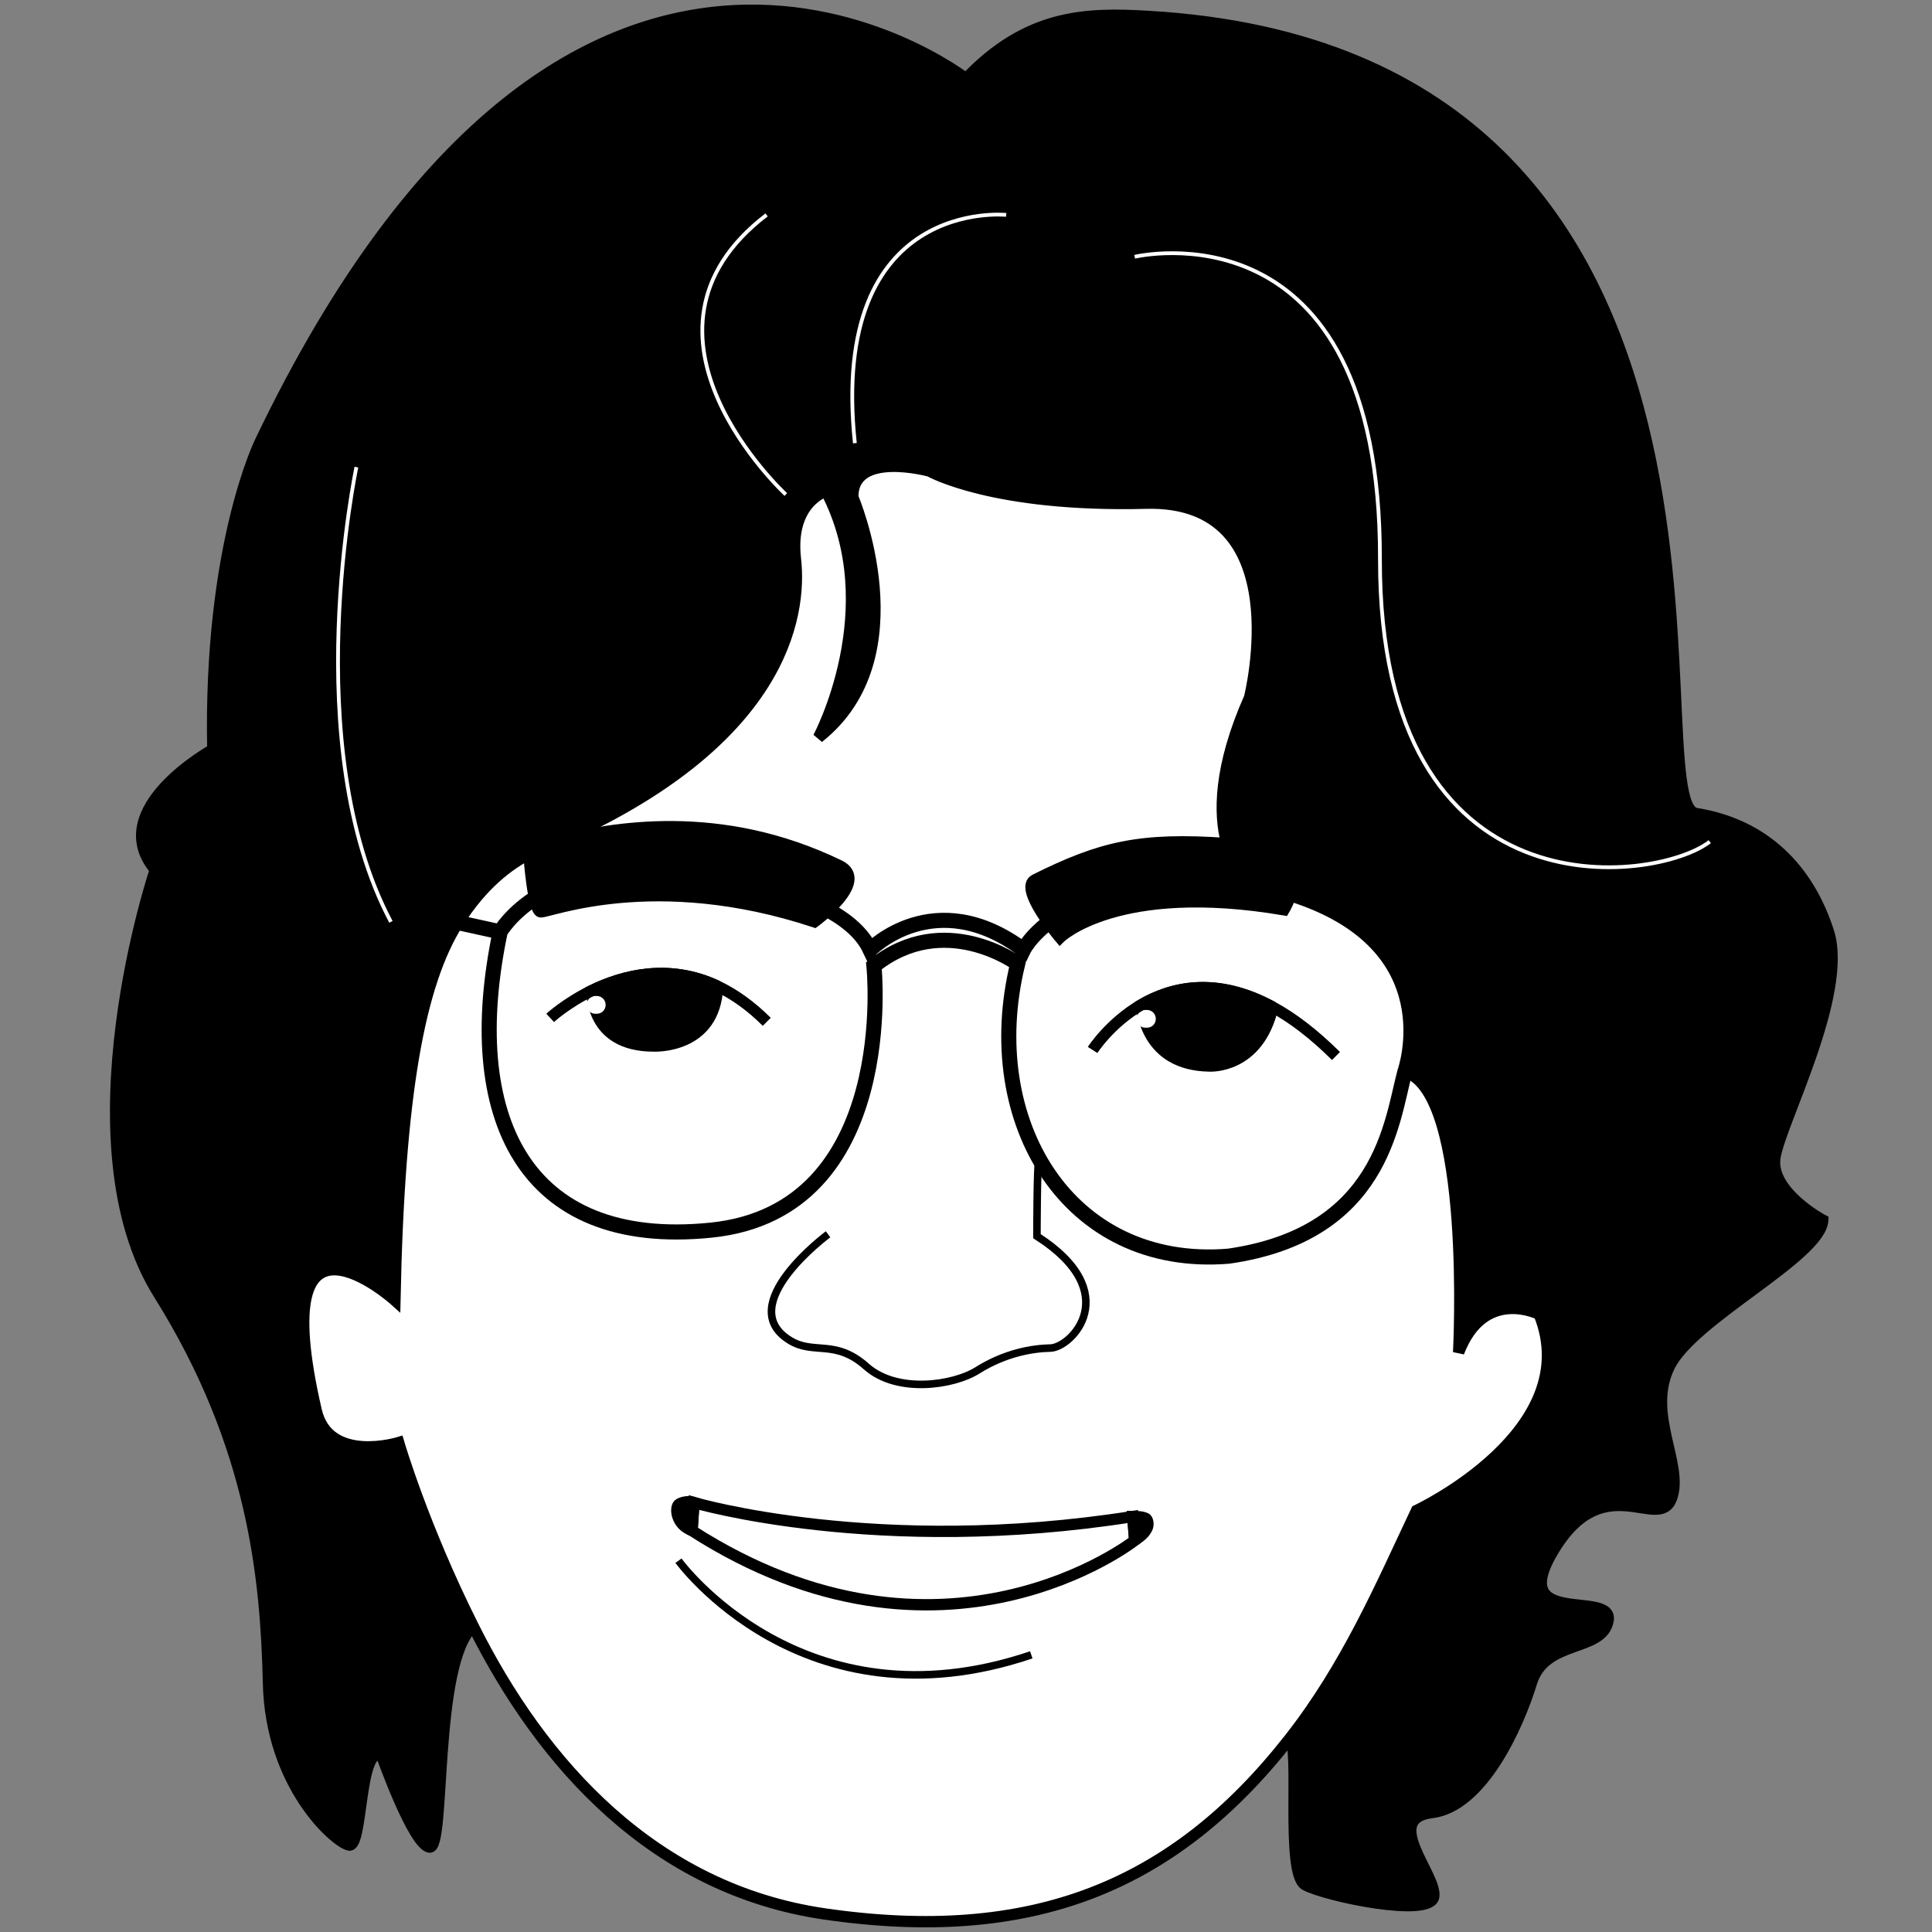 <?xml version="1.0" encoding="UTF-8"?>
<?xml-stylesheet type="text/css" href="../../styles/avatars.css" ?>
<svg viewBox="0 0 1024 1024" xmlns="http://www.w3.org/2000/svg">
  <rect x="0" y="0" width="1024" height="1024" fill="#808080" stroke="none"/>
  <path
    id="hairline"
    fill="#000000"
    stroke="#000000"
    stroke-width="6"
    d="M 250.8 861.9 C 229.2 881.2 236.3 980.5 227.6 979 C 218.9 977.5 202.2 930.2 202.2 930.2 C 190 924.7 192.4 979.7 184.9 977.9 C 177.4 976.1 143.5 946.3 142.3 892 C 141 837.6 134.9 766.7 84.3 686 C 33.7 605.4 82.3 461 82.3 461 C 55.3 428.9 112.8 397.3 112.8 397.3 C 110.6 288.9 138.1 233.8 138.1 233.8 C 306.7 -118.3 512 41.7 512 41.7 C 544.4 7.7 575.3 6.7 608.5 8.7 C 954.2 28.6 865 425.8 899 431.2 C 935.4 437 958.5 460.8 969.1 493.8 C 979.8 526.8 943.2 595.7 940.7 613.8 C 938.2 631.8 966.1 646.7 966.1 646.7 C 964.9 666.1 897.3 698.7 884.8 724.2 C 872.3 749.7 892.6 776.3 885.9 794.2 C 879.2 812.2 850.5 777.7 823.9 820.8 C 797.3 863.9 855.5 842.2 852.3 859 C 849.2 875.8 818.8 868.6 811.7 891.9 C 804.6 915.1 785.5 957.5 758.9 960.7 C 732.3 964 761.8 994.1 759.9 1005.3 C 758 1016.6 702.6 1004.9 691.8 999 C 681.1 993 689.5 923.9 683.4 921.7 C 713.7 883.2 732 840.4 750.8 800.6 C 750.8 800.6 840.8 758.5 815.8 696.6 C 815.8 696.6 786.6 681.8 773.1 716.8 C 773.1 716.8 780.5 578.7 744.6 568.1 C 744.6 568.1 769.1 500.1 683.6 473.6 C 677.2 471.7 670.1 469.9 662.3 468.4 C 662.3 468.4 654.2 462.1 650.2 446.6 C 646 431.1 646 406.5 662.3 369.7 C 662.3 369.7 688.7 264.6 607.5 266.7 C 526.2 268.8 492.7 249.7 492.7 249.7 C 492.7 249.7 451.7 238.4 452 263.5 C 452 263.5 488.1 348 433.8 390.9 C 433.8 390.9 470.4 322.4 437.8 260.3 C 437.8 260.3 418.1 266.2 421.6 296.4 C 425 326.7 414.6 393.7 294.6 446.1 C 291 447.6 286.3 449.5 280.7 452.5 C 269.8 458.2 255.9 468.3 242.8 489 C 222.2 521.5 211.5 580.1 209.3 689.2 C 209.3 689.2 139.6 626.5 167.6 747.6 C 174.2 776 211.3 764.6 211.3 764.6 C 211.3 764.6 224.2 808.9 250.8 861.9"
  />
  <path
    id="faceline"
    fill="#ffffff"
    stroke="#000000"
    stroke-width="6"
    d="M 211.3 764.6 C 211.3 764.6 224.2 808.9 250.8 861.9 C 287.4 935.2 346.8 1001.2 436.9 1014.4 C 546.8 1030.4 622 1000 683.4 921.7 C 713.7 883.2 732 840.4 750.8 800.6 C 750.8 800.6 840.8 758.5 815.8 696.6 C 815.8 696.6 786.6 681.8 773.1 716.8 C 773.1 716.8 780.5 578.7 744.6 568.1 C 744.6 568.1 769.1 500.1 683.6 473.6 C 677.1 471.6 670.1 469.9 662.3 468.4 C 662.3 468.4 654.2 462.1 650.1 446.6 C 646 431.2 646 406.5 662.3 369.7 C 662.3 369.7 688.8 264.6 607.5 266.7 C 526.2 268.8 492.7 249.7 492.7 249.7 C 492.7 249.7 451.7 238.4 452 263.5 C 452 263.5 488.1 348 433.8 390.9 C 433.8 390.9 470.4 322.5 437.8 260.3 C 437.8 260.3 418.1 266.2 421.6 296.4 C 425 326.7 414.6 393.6 294.6 446.1 C 291.1 447.6 286.3 449.5 280.7 452.5 C 269.8 458.2 255.9 468.3 242.8 489 C 222.2 521.5 211.5 580.1 209.3 689.2 C 209.3 689.2 139.6 626.5 167.6 747.6 C 174.2 776 211.3 764.6 211.3 764.6 Z"
  />
  <path
    id="hair-4"
    fill="none"
    stroke="#ffffff"
    stroke-width="2"
    d="M 188.9 247.6 C 188.9 247.6 157.6 395.2 207.2 488.6"
  />
  <path
    id="hair-3"
    fill="none"
    stroke="#ffffff"
    stroke-width="2"
    d="M 533.3 113.9 C 533.3 113.9 439.3 104.1 453.1 234.9"
  />
  <path
    id="hair-2"
    fill="none"
    stroke="#ffffff"
    stroke-width="2"
    d="M 416.5 262.1 C 416.5 262.1 324.1 176.8 406.3 113.9"
  />
  <path
    id="hair-1"
    fill="none"
    stroke="#ffffff"
    stroke-width="2"
    d="M 601.4 136.1 C 601.4 136.1 731.8 104.7 731.4 296.4 C 731.1 488.2 878.3 467.9 906.2 446.1"
  />
  <path
    id="lower-lip"
    fill="none"
    stroke="#000000"
    stroke-width="4"
    d="M 546.6 877.1 C 425.4 918.1 359.6 827.2 359.6 827.2"
  />
  <path
    id="teeth"
    fill="none"
    stroke="#000000"
    stroke-width="6"
    d="M 367.8 796.4 C 367.8 796.4 465.2 825.1 600.4 803.8 C 600.4 803.8 601.4 816.5 601.4 816.5 C 601.4 816.5 499.6 896.5 366.8 811.3 L 367.8 796.4 Z"
  />
  <path
    id="right-teeth-fill"
    fill="#000000"
    fill-rule="evenodd"
    stroke="#000000"
    stroke-width="6"
    d="M 601.4 816.5 C 602.4 815.5 606 813.9 607.9 810.1 C 608.8 808.2 608.5 805.9 607.5 804.9 C 605.5 803.8 602.4 803.8 600.4 803.8 L 601.4 816.5"
  />
  <path
    id="left-teeth-fill"
    fill="#000000"
    fill-rule="evenodd"
    stroke="#000000"
    stroke-width="6"
    d="M 366.8 811.3 C 364.7 810.2 361.1 808.9 359.3 803.8 C 358.4 801.4 358.6 798.5 359.6 797.5 C 360.7 796.4 364.7 795.3 367.8 796.4 L 366.8 811.3"
  />
  <path
    id="nose"
    fill="none"
    stroke="#000000"
    stroke-width="4"
    d="M 438.9 654.2 C 438.9 654.2 388.2 691.7 418.6 710.4 C 431.3 718.3 442.6 709.5 459.2 724.3 C 475.5 738.8 505.5 734.3 518.1 726.3 C 532.6 717.2 546.9 714.7 556.7 714.5 C 567.9 714.3 596.3 685.1 549.6 655.2 C 549.6 655.2 549.6 618.7 550.6 613.8"
  />
  <path
    id="glasses"
    fill="none"
    stroke="#000000"
    stroke-width="8"
    d="M 242.8 489 L 265.1 493.9 C 265.1 493.9 288 452.9 362.7 462 C 437.3 471.2 455.7 491.7 461.2 503.4 C 461.2 503.4 495.4 468.3 542.5 503.4 C 542.5 503.4 563.6 459.8 662.3 468.4 C 670.1 469.9 677.2 471.7 683.6 473.6 C 769.1 500.1 744.6 568.1 744.6 568.1 C 737.5 594.7 732.5 654.1 651.2 665.8 C 566.2 672.8 519 594.4 539.4 510.8 C 539.4 510.8 500.6 482.1 463.2 511.9 C 463.2 511.9 476.9 641.8 376.9 652 C 276.9 662.2 244.7 591 265.1 493.9 Z"
  />
  <path
    id="right-eyeball"
    fill="#000000"
    stroke="#000000"
    stroke-width="6"
    d="M 674.6 533.8 C 667 566.7 641 565 641 565 C 607.3 564.5 605.5 535.3 604.8 532.6 C 621.2 523 644.9 517.6 674.6 533.8"
  />
  <path
    id="right-eyeball-detail"
    fill="#ffffff"
    fill-rule="evenodd"
    stroke="#ffffff"
    stroke-width="2"
    d="M 603.4 540 C 603.4 542.1 605 543.7 607 543.7 L 608 543.7 C 610 543.7 611.6 542.1 611.6 540 C 611.6 538 610 536.3 608 536.3 L 607 536.3 C 605 536.3 603.4 538 603.4 540 Z"
  />
  <path
    id="right-eyelash"
    fill="none"
    stroke="#000000"
    stroke-width="6"
    d="M 579.1 556.5 C 579.1 556.5 588.1 542.4 604.8 532.6 C 621.2 523 644.9 517.6 674.6 533.8 C 685.1 539.5 696.2 547.9 708.1 559.7"
  />
  <path
    id="right-eyebrow"
    fill="#000000"
    stroke="#000000"
    stroke-width="6"
    d="M 650.2 447.1 C 604.1 443.9 583.5 448.9 548.6 466.3 C 539.6 470.7 561.8 497 561.8 497 C 561.8 497 591.9 467.2 680.6 482.2 C 680.6 482.2 684.2 476.2 683.6 473.6 C 677.1 471.6 670.1 469.9 662.3 468.4 C 662.3 468.4 654.2 462.1 650.1 446.6 Z"
  />
  <path
    id="left-eyeball"
    fill="#000000"
    stroke="#000000"
    stroke-width="6"
    d="M 380.3 522.7 C 379.2 556.1 346.4 554.4 346.4 554.4 C 312.7 554.4 313.9 525.7 313.7 525 C 330.3 516.9 354.6 510.6 380.3 522.7"
  />
  <path
    id="left-eyeball-detail"
    fill="#ffffff"
    fill-rule="evenodd"
    stroke="#ffffff"
    stroke-width="2"
    d="M 311.9 532.6 C 311.9 534.7 313.5 536.3 315.4 536.3 L 316.4 536.3 C 318.4 536.3 320 534.7 320 532.6 C 320 530.6 318.4 528.9 316.4 528.9 L 315.4 528.9 C 313.5 528.9 311.9 530.6 311.9 532.6 Z"
  />
  <path
    id="left-eyelash"
    fill="none"
    stroke="#000000"
    stroke-width="6"
    d="M 291.6 539.5 C 291.6 539.5 300 531.7 313.7 525 C 330.3 516.9 354.6 510.6 380.3 522.7 C 388.9 526.8 397.7 532.9 406.4 541.6"
  />
  <path
    id="left-eyebrow"
    fill="#000000"
    stroke="#000000"
    stroke-width="6"
    d="M 280.4 453.5 C 280.4 453.5 282.5 482.6 286.5 483.3 C 290.5 483.9 346.6 460.5 431.7 488.6 C 431.7 488.6 461.5 466.9 444.9 458.8 C 381.4 428 324.1 438.8 294.6 446.1 C 291.1 447.6 286.3 449.5 280.7 452.5 Z"
  />
  <a
    xmlns="http://www.w3.org/2000/svg"
    xmlns:xlink="http://www.w3.org/1999/xlink"
    xlink:href="https://www.linkedin.com/in/delfosgz/"
    target="_top"
  >
    <path fill-opacity="0" d="M 683.4,921.7 C 622.0,1000.0 546.8,1030.4 436.9,1014.4 C 346.8,1001.2 287.4,935.2 250.8,861.9 C 229.2 881.2 236.3 980.5 227.6 979 C 218.9 977.5 202.2 930.2 202.2 930.2 C 190 924.7 192.4 979.7 184.9 977.9 C 177.4 976.1 143.5 946.3 142.3 892 C 141 837.6 134.9 766.7 84.3 686 C 33.7 605.4 82.3 461 82.3 461 C 55.3 428.9 112.8 397.3 112.8 397.3 C 110.6 288.9 138.1 233.8 138.1 233.8 C 306.7 -118.3 512 41.7 512 41.7 C 544.4 7.7 575.3 6.7 608.5 8.7 C 954.2 28.6 865 425.8 899 431.2 C 935.4 437 958.5 460.8 969.1 493.8 C 979.8 526.8 943.2 595.7 940.7 613.8 C 938.2 631.8 966.1 646.7 966.1 646.7 C 964.9 666.1 897.3 698.7 884.8 724.2 C 872.3 749.7 892.6 776.3 885.9 794.2 C 879.2 812.2 850.5 777.7 823.9 820.8 C 797.3 863.9 855.5 842.2 852.3 859 C 849.2 875.8 818.8 868.6 811.7 891.9 C 804.6 915.1 785.5 957.5 758.9 960.7 C 732.3 964 761.8 994.1 759.9 1005.3 C 758 1016.6 702.6 1004.9 691.8 999 C 681.1 993 689.5 923.9 683.4 921.7"/>
  </a>
</svg>
